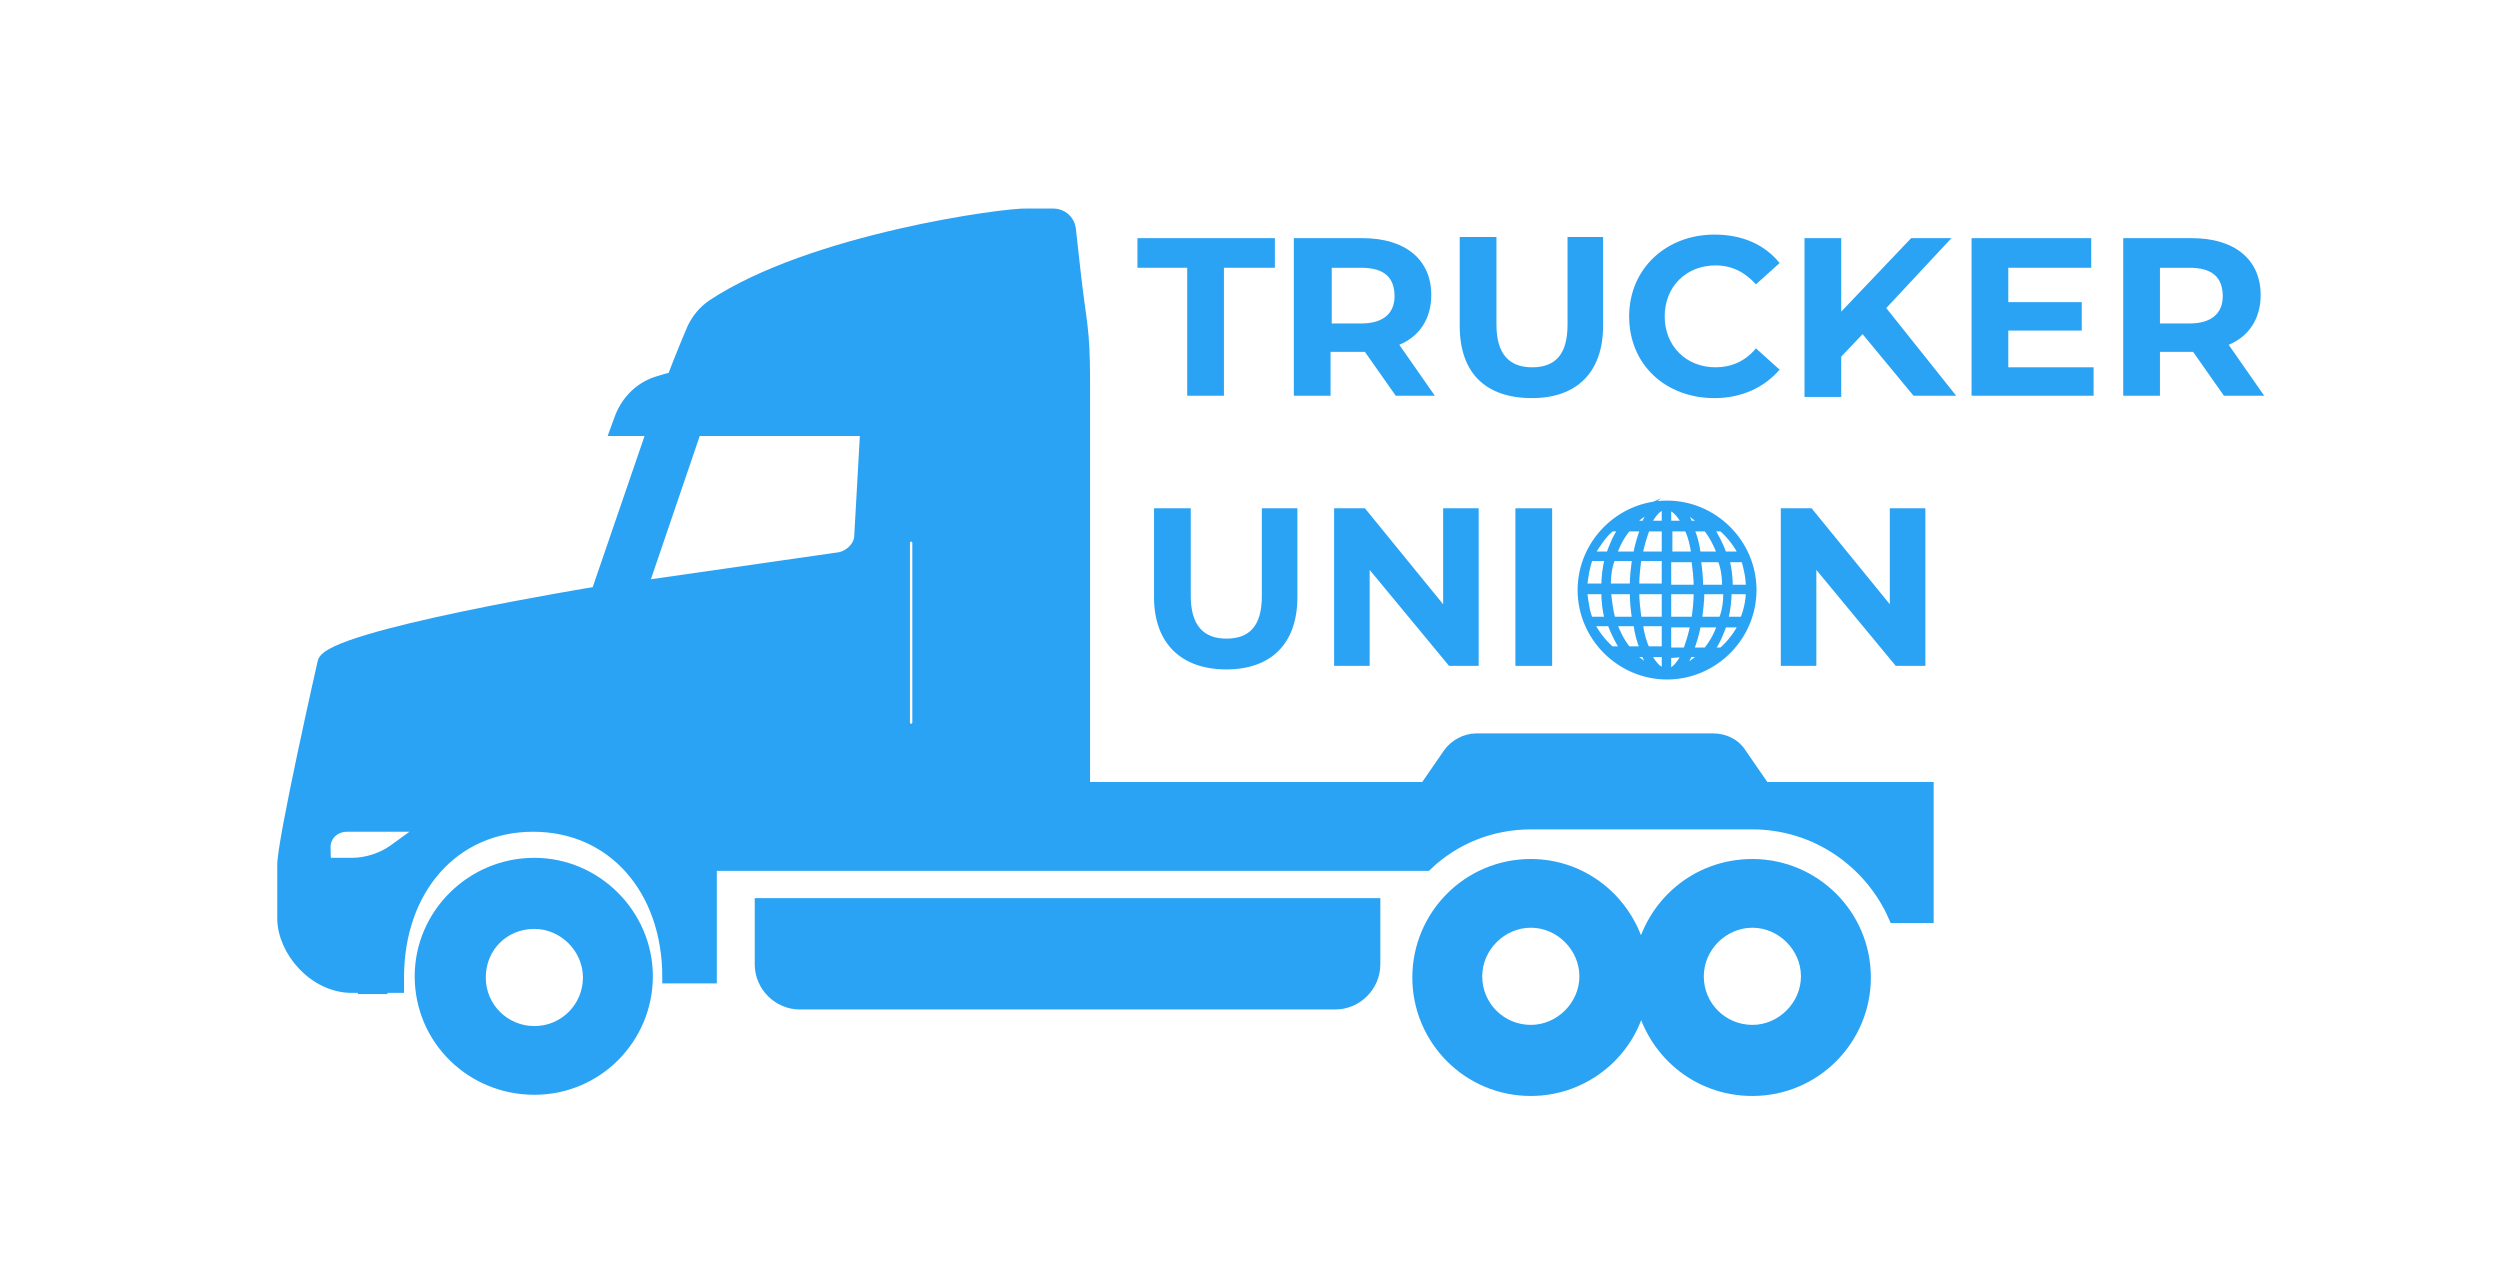 <?xml version="1.0" encoding="utf-8"?>
<!-- Generator: Adobe Illustrator 22.1.0, SVG Export Plug-In . SVG Version: 6.00 Build 0)  -->
<svg version="1.1" id="Layer_1" xmlns="http://www.w3.org/2000/svg" xmlns:xlink="http://www.w3.org/1999/xlink" x="0px" y="0px"
	 viewBox="0 0 211 107" style="enable-background:new 0 0 211 107;" xml:space="preserve">
<style type="text/css">
	.st0{fill:#2AA3F4;stroke:#2AA3F4;stroke-miterlimit:10;}
	.st1{fill:#2AA3F4;}
	.st2{fill:#2AA3F4;stroke:#2AA3F4;stroke-width:0.5;stroke-miterlimit:10;}
</style>
<g>
	<g>
		<path class="st0" d="M129.2,92c4.6,0,8.5-3.3,9.3-7.7c0.9,4.4,4.7,7.7,9.4,7.7c5.3,0,9.5-4.3,9.5-9.5c0-5.3-4.3-9.5-9.5-9.5
			c-4.7,0-8.5,3.3-9.4,7.7c-0.9-4.4-4.7-7.7-9.3-7.7c-5.3,0-9.5,4.3-9.5,9.5S123.9,92,129.2,92z M143.3,82.4c0-2.5,2.1-4.6,4.6-4.6
			s4.6,2.1,4.6,4.6s-2.1,4.6-4.6,4.6C145.4,87,143.3,85,143.3,82.4z M124.6,82.4c0-2.5,2.1-4.6,4.6-4.6s4.6,2.1,4.6,4.6
			s-2.1,4.6-4.6,4.6S124.6,85,124.6,82.4z"/>
		<path class="st0" d="M64.3,76.3H116v5.1c0,1.8-1.5,3.3-3.3,3.3H67.5c-1.8,0-3.3-1.5-3.3-3.3v-5.1H64.3z"/>
		<path class="st0" d="M45.1,77.9c2.5,0,4.6,2.1,4.6,4.6s-2,4.6-4.6,4.6c-2.5,0-4.6-2-4.6-4.6S42.5,77.9,45.1,77.9 M45.1,72.9
			c-5.3,0-9.6,4.3-9.6,9.5c0,5.3,4.3,9.5,9.6,9.5s9.5-4.3,9.5-9.5C54.6,77.2,50.3,72.9,45.1,72.9L45.1,72.9z"/>
		<path class="st0" d="M23.9,77.5c0,2.7,2.6,5.8,5.8,5.8h1v0.1h1.5v-0.1h0.7h0.7v-0.8c0-7.5,4.7-12.8,11.4-12.8S56.4,75,56.4,82.5
			H57h0.6h0.2h1.3H60V73h60.4c2.3-2.2,5.4-3.5,8.8-3.5h18.7c5.4,0,10,3.3,12,7.9h2.8V66.5h-13.8l-2-2.9c-0.5-0.8-1.4-1.2-2.3-1.2
			h-20c-0.9,0-1.8,0.5-2.3,1.2l-2,2.9H91.5V32.1c0-4.5-0.3-4.7-0.8-9.2l-0.4-3.6c-0.1-0.7-0.7-1.2-1.4-1.2h-2.2
			C85,18,68.5,20.2,60.1,25.8c-0.7,0.5-1.2,1.1-1.6,1.9c-0.9,2.1-1.7,4.2-1.7,4.2s-0.5,0.1-1.1,0.3c-1.5,0.4-2.7,1.5-3.3,3L52,36.3
			h3.1L50.4,50c0,0-22.7,3.7-23.1,5.9c0,0-3.4,15-3.4,17.1S23.9,74.8,23.9,77.5z M76.3,45.8c0-0.3,0.3-0.6,0.6-0.6
			c0.3,0,0.6,0.3,0.6,0.6V61c0,0.3-0.3,0.6-0.6,0.6c-0.3,0-0.6-0.3-0.6-0.6V45.8z M54.2,49.5l4.5-13.2h14.4l-0.5,8.9
			c0,0.9-0.8,1.7-1.7,1.9L54.2,49.5z M27.4,71.5c0-1,0.8-1.8,1.9-1.8h6.8l-2.9,2.1c-1,0.7-2.3,1.1-3.5,1.1h-2.2
			C27.4,72.9,27.4,71.5,27.4,71.5z"/>
	</g>
	<path class="st1" d="M100.3,22.6H96v-2.5h11.6v2.5h-4.3v10.8h-3.1V22.6H100.3z"/>
	<path class="st1" d="M117.8,33.4l-2.6-3.7H115h-2.7v3.7h-3.1V20.1h5.8c3.6,0,5.8,1.8,5.8,4.8c0,2-1,3.5-2.7,4.2l3,4.3H117.8z
		 M114.9,22.6h-2.5v4.7h2.5c1.9,0,2.8-0.9,2.8-2.3C117.7,23.4,116.8,22.6,114.9,22.6z"/>
	<path class="st1" d="M123.2,27.5V20h3.1v7.4c0,2.5,1.1,3.6,3,3.6s3-1,3-3.6V20h3v7.5c0,3.9-2.2,6.1-6,6.1
		C125.4,33.6,123.2,31.5,123.2,27.5z"/>
	<path class="st1" d="M137.5,26.7c0-4,3.1-6.9,7.2-6.9c2.3,0,4.2,0.8,5.5,2.4l-2,1.8c-0.9-1-2-1.6-3.4-1.6c-2.5,0-4.3,1.8-4.3,4.3
		s1.8,4.3,4.3,4.3c1.3,0,2.5-0.5,3.4-1.6l2,1.8c-1.3,1.5-3.2,2.4-5.5,2.4C140.6,33.6,137.5,30.8,137.5,26.7z"/>
	<path class="st1" d="M157.2,28.2l-1.8,1.9v3.4h-3.1V20.1h3.1v6.2l5.9-6.2h3.4l-5.5,5.9l5.9,7.4h-3.6L157.2,28.2z"/>
	<path class="st1" d="M176.7,30.9v2.5h-10.3V20.1h10.1v2.5h-7v2.9h6.2v2.4h-6.2V31h7.2V30.9z"/>
	<path class="st1" d="M187.7,33.4l-2.6-3.7H185h-2.7v3.7h-3.1V20.1h5.8c3.6,0,5.8,1.8,5.8,4.8c0,2-1,3.5-2.7,4.2l3,4.3H187.7z
		 M184.8,22.6h-2.5v4.7h2.5c1.9,0,2.8-0.9,2.8-2.3C187.6,23.4,186.7,22.6,184.8,22.6z"/>
	<path class="st1" d="M97.4,50.4v-7.5h3.1v7.4c0,2.5,1.1,3.6,3,3.6s3-1,3-3.6v-7.4h3v7.5c0,3.9-2.2,6.1-6,6.1S97.4,54.3,97.4,50.4z"
		/>
	<path class="st1" d="M124.8,42.9v13.3h-2.5l-6.7-8.1v8.1h-3V42.9h2.6l6.6,8.1v-8.1H124.8z"/>
	<path class="st1" d="M127.9,42.9h3.1v13.3h-3.1V42.9z"/>
	<path class="st1" d="M162.5,42.9v13.3H160l-6.7-8.1v8.1h-3V42.9h2.6l6.6,8.1v-8.1H162.5z"/>
	<path class="st2" d="M140.7,42.5c-4,0-7.3,3.3-7.3,7.3s3.3,7.3,7.3,7.3l0,0l0,0l0,0c4,0,7.3-3.3,7.3-7.3S144.7,42.5,140.7,42.5z
		 M147.1,52.3h-1.5c0.2-0.8,0.3-1.6,0.3-2.4h1.7C147.6,50.7,147.4,51.6,147.1,52.3z M133.7,49.9h1.7c0,0.9,0.1,1.7,0.3,2.4h-1.5
		C133.9,51.6,133.8,50.7,133.7,49.9z M134.2,47.1h1.5c-0.2,0.8-0.3,1.6-0.3,2.4h-1.7C133.8,48.7,133.9,47.9,134.2,47.1z M147.6,49.6
		H146c0-0.9-0.1-1.7-0.3-2.4h1.5C147.4,47.9,147.6,48.7,147.6,49.6z M145.6,49.6h-2.1c0-0.9-0.1-1.7-0.2-2.4h1.9
		C145.5,47.9,145.6,48.7,145.6,49.6z M139.1,55.2h1.4v1.4C140,56.6,139.5,56,139.1,55.2z M140.8,44.2v-1.4c0.5,0.1,1,0.6,1.4,1.4
		H140.8z M142.4,44.6c0.3,0.6,0.5,1.4,0.6,2.2h-2.1v-2.2H142.4z M140.5,44.6v2.2h-2.1c0.1-0.8,0.4-1.6,0.6-2.2H140.5z M139.1,44.2
		c0.4-0.8,0.9-1.4,1.4-1.4v1.4H139.1z M140.5,47.1v2.4h-2.4c0-0.9,0.1-1.7,0.2-2.4H140.5z M140.5,49.9v2.4h-2.2
		c-0.1-0.8-0.2-1.6-0.2-2.4H140.5z M140.5,52.6v2.2H139c-0.3-0.6-0.5-1.4-0.6-2.2H140.5z M140.8,54.9v-2.2h2.1
		c-0.1,0.8-0.4,1.6-0.6,2.2H140.8z M142.2,55.2c-0.4,0.8-0.9,1.4-1.4,1.5v-1.4L142.2,55.2z M140.8,52.3v-2.4h2.4
		c0,0.9-0.1,1.7-0.2,2.4H140.8z M140.8,49.6v-2.4h2.2c0.1,0.8,0.2,1.6,0.2,2.4H140.8z M143.3,46.8c-0.1-0.8-0.3-1.6-0.6-2.2h1.3
		c0.5,0.6,0.9,1.4,1.2,2.2H143.3z M142.6,44.2c-0.2-0.6-0.5-1-0.9-1.3c0.7,0.2,1.4,0.7,2,1.3H142.6z M138.8,44.2h-1.1
		c0.6-0.6,1.3-1.1,2-1.3C139.3,43.2,139,43.7,138.8,44.2z M138.7,44.6c-0.2,0.6-0.5,1.4-0.6,2.2h-1.9c0.3-0.9,0.7-1.6,1.2-2.2H138.7
		z M138,47.1c-0.1,0.8-0.2,1.6-0.2,2.4h-2.1c0-0.9,0.1-1.7,0.4-2.4H138z M135.7,49.9h2.1c0,0.9,0.1,1.7,0.2,2.4h-1.9
		C135.9,51.6,135.8,50.7,135.7,49.9z M138.1,52.6c0.1,0.8,0.3,1.6,0.6,2.2h-1.3c-0.5-0.6-0.9-1.4-1.2-2.2H138.1z M138.8,55.2
		c0.2,0.6,0.5,1,0.9,1.3c-0.7-0.2-1.4-0.7-2-1.3H138.8z M138.4,56.3c-0.7-0.2-1.4-0.6-2-1.1h0.8C137.6,55.6,138,56,138.4,56.3z
		 M142.6,55.2h1.1c-0.6,0.6-1.3,1.1-2,1.3C142.1,56.2,142.3,55.8,142.6,55.2z M142.7,54.9c0.2-0.6,0.5-1.4,0.6-2.2h1.9
		c-0.3,0.9-0.7,1.6-1.2,2.2H142.7z M143.4,52.3c0.1-0.8,0.2-1.6,0.2-2.4h2.1c0,0.9-0.1,1.7-0.4,2.4H143.4z M145.5,46.8
		c-0.3-0.8-0.7-1.6-1.1-2.2h0.9c0.7,0.6,1.3,1.4,1.7,2.2H145.5z M144.2,44.2c-0.4-0.4-0.8-0.8-1.2-1.1c0.7,0.2,1.4,0.6,2,1.1H144.2z
		 M137.2,44.2h-0.8c0.6-0.5,1.3-0.8,2-1.1C138,43.4,137.6,43.8,137.2,44.2z M136,44.6h0.9c-0.5,0.6-0.8,1.4-1.1,2.2h-1.5
		C134.8,46,135.3,45.2,136,44.6z M135.9,52.6c0.3,0.8,0.7,1.6,1.1,2.2h-1c-0.7-0.6-1.3-1.4-1.7-2.2H135.9z M144.2,55.2h0.8
		c-0.6,0.5-1.3,0.8-2,1.1C143.4,56,143.8,55.6,144.2,55.2z M145.3,54.9h-0.9c0.5-0.6,0.8-1.4,1.1-2.2h1.5
		C146.6,53.5,146,54.3,145.3,54.9z"/>
</g>
</svg>
